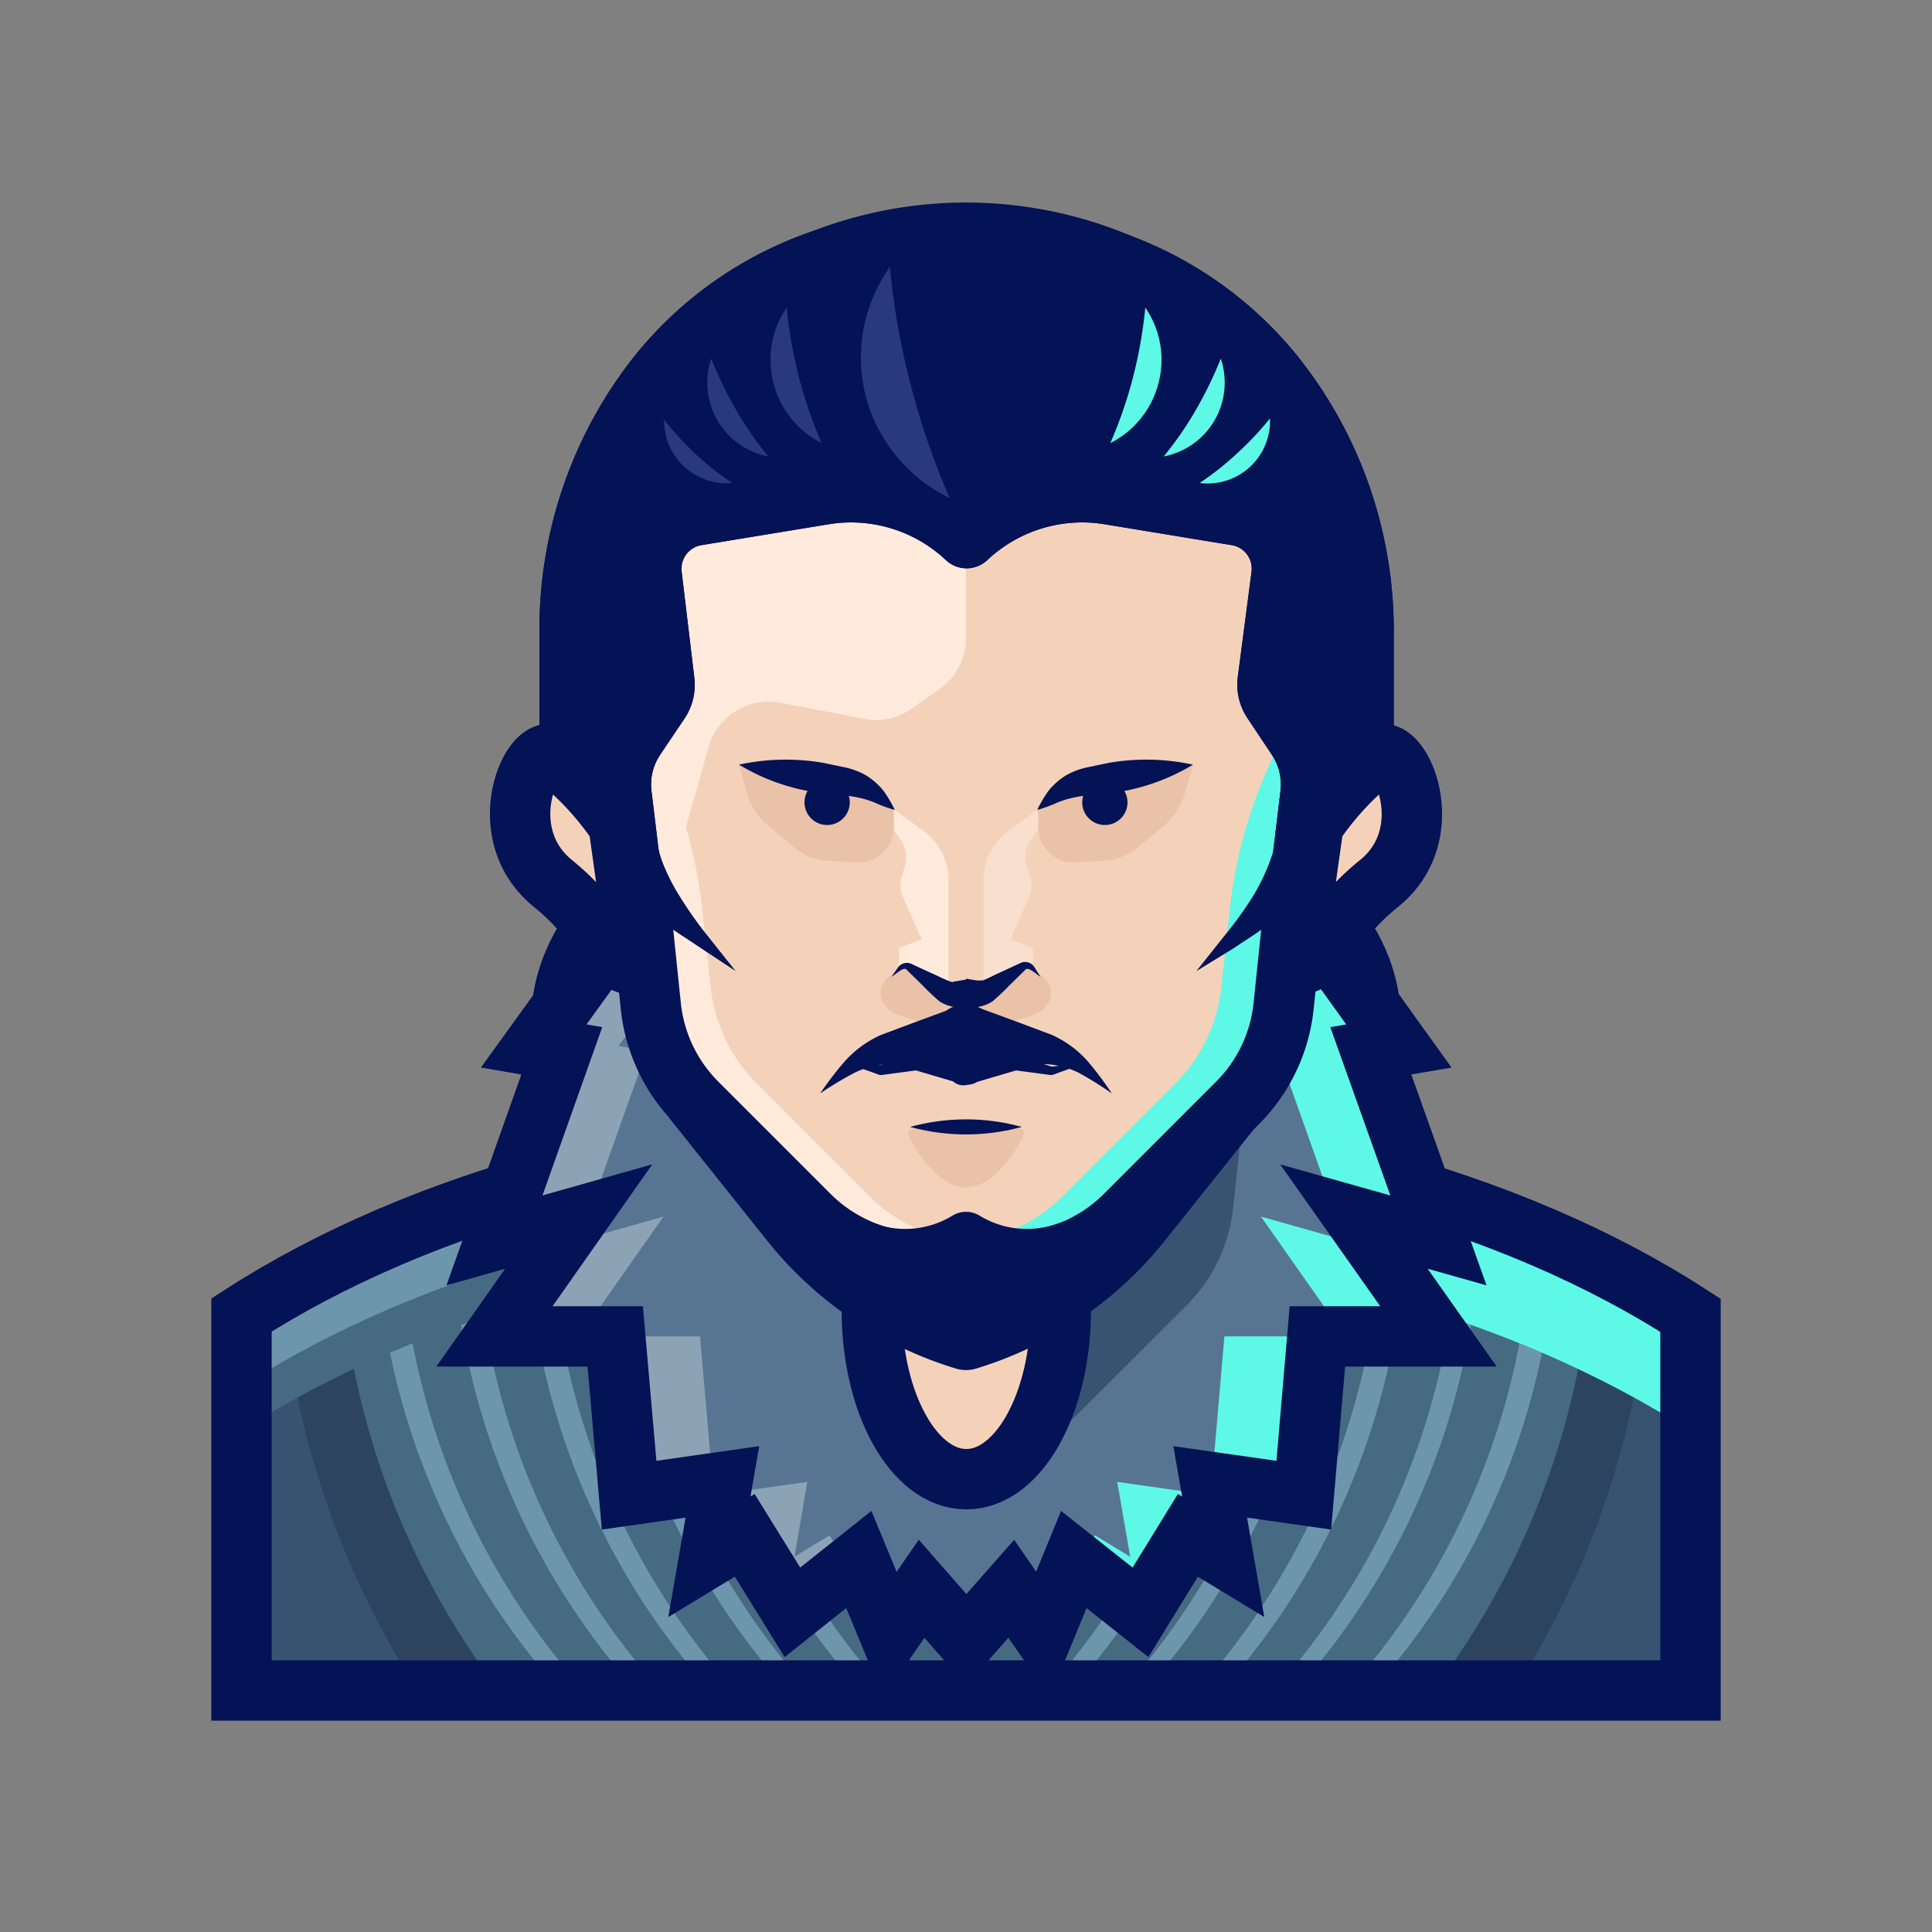 <svg id="art" xmlns="http://www.w3.org/2000/svg" viewBox="0 0 64 64"><rect x="0" y="0" width="64" height="64" fill="#808080" stroke="none"/><defs><style>.cls-1{fill:#041256;}.cls-2{fill:#385272;}.cls-3{fill:#2c4460;}.cls-4{fill:#456a82;}.cls-5{fill:#6d96ad;}.cls-6{fill:#5df9e6;}.cls-14,.cls-7{fill:none;stroke:#041256;stroke-linecap:round;stroke-width:2px;}.cls-7{stroke-miterlimit:10;}.cls-8{fill:#577593;}.cls-9{fill:#8ca3b5;}.cls-10{fill:#f4d2ba;}.cls-11{fill:#eac2a7;}.cls-12{fill:#ffeadc;}.cls-13{fill:#f9dfcd;}.cls-14{stroke-linejoin:round;}.cls-15{fill:#283a7c;}</style></defs><title>game of thrones, game, thrones, series, character, avatar, jon snow</title><ellipse class="cls-1" cx="32" cy="33.79" rx="14.4" ry="8.96"/><path class="cls-2" d="M32,37.33c-9.52,0-18.08,2.41-24,6.23V56H56V43.57C50.09,39.74,41.53,37.33,32,37.33Z"/><path class="cls-3" d="M13.84,56H50.16a28.86,28.86,0,0,0,4.47-13.26,45.14,45.14,0,0,0-20-5.34c-.88,0-1.75-.07-2.65-.07h0c-.89,0-1.76,0-2.64.07a45.09,45.09,0,0,0-20,5.33A28.79,28.79,0,0,0,13.84,56Z"/><path class="cls-4" d="M11.26,41.74A26.06,26.06,0,0,0,16.53,56H47.47a26,26,0,0,0,5.27-14.26A47.78,47.78,0,0,0,32,37.33,47.75,47.75,0,0,0,11.26,41.74Z"/><path class="cls-5" d="M33.62,37.34h-.4a50.1,50.1,0,0,0-20.74,4.18,24,24,0,0,0,5.27,13.54h.81a24,24,0,0,1-5.27-13.54A50,50,0,0,1,33.62,37.34Z"/><path class="cls-5" d="M36.12,37.34h-.41A50.13,50.13,0,0,0,15,41.51a24.07,24.07,0,0,0,5.27,13.54h.81a24,24,0,0,1-5.27-13.54A50,50,0,0,1,36.12,37.34Z"/><path class="cls-5" d="M38.61,37.34H38.2a50.08,50.08,0,0,0-20.73,4.18,24,24,0,0,0,5.27,13.54h.8a24.07,24.07,0,0,1-5.27-13.54A50,50,0,0,1,38.61,37.34Z"/><path class="cls-5" d="M41.1,37.34h-.4A50.1,50.1,0,0,0,20,41.51a24,24,0,0,0,5.27,13.54H26a24,24,0,0,1-5.27-13.54A49.92,49.92,0,0,1,41.1,37.34Z"/><path class="cls-5" d="M43.59,37.34h-.4a50.1,50.1,0,0,0-20.74,4.18,24,24,0,0,0,5.27,13.54h.81a24,24,0,0,1-5.27-13.54A49.92,49.92,0,0,1,43.59,37.34Z"/><path class="cls-5" d="M30.38,37.34h.4a50.1,50.1,0,0,1,20.74,4.18,24,24,0,0,1-5.27,13.54h-.81a24,24,0,0,0,5.27-13.54A50,50,0,0,0,30.38,37.34Z"/><path class="cls-5" d="M27.88,37.34h.41A50.13,50.13,0,0,1,49,41.51a24.07,24.07,0,0,1-5.27,13.54H43a24,24,0,0,0,5.27-13.54A50,50,0,0,0,27.88,37.34Z"/><path class="cls-5" d="M25.39,37.34h.41a50.08,50.08,0,0,1,20.73,4.18,24,24,0,0,1-5.27,13.54h-.8a24.07,24.07,0,0,0,5.27-13.54A50,50,0,0,0,25.39,37.34Z"/><path class="cls-5" d="M22.9,37.34h.4A50.1,50.1,0,0,1,44,41.51a24,24,0,0,1-5.27,13.54H38a24,24,0,0,0,5.27-13.54A49.92,49.92,0,0,0,22.9,37.34Z"/><path class="cls-5" d="M20.41,37.34h.4a50.1,50.1,0,0,1,20.74,4.18,24,24,0,0,1-5.27,13.54h-.81a24,24,0,0,0,5.27-13.54A49.92,49.92,0,0,0,20.41,37.34Z"/><path class="cls-4" d="M32,37.33c-9.52,0-18.08,2.41-24,6.23V47.4c5.91-3.82,14.47-6.23,24-6.23s18.1,2.41,24,6.24V43.57C50.09,39.74,41.53,37.33,32,37.33Z"/><path class="cls-5" d="M32,37.33c-9.52,0-18.08,2.41-24,6.23v2.38c5.91-3.82,14.47-6.23,24-6.23S50.09,42.12,56,46V43.57C50.09,39.74,41.53,37.33,32,37.33Z"/><path class="cls-6" d="M32.2,41.17c9.45,0,17.93,2.44,23.8,6.24V43.57c-5.87-3.8-14.35-6.2-23.8-6.23Z"/><path class="cls-7" d="M32,37.33c-9.52,0-18.08,2.41-24,6.23V56H56V43.57C50.09,39.74,41.53,37.33,32,37.33Z"/><polygon class="cls-8" points="47.65 41.09 45.41 34.81 46.34 34.65 44.3 31.81 44.3 30.13 38.73 30.54 32.01 44.75 25.3 30.54 19.73 30.13 19.73 31.81 17.68 34.65 18.61 34.81 16.38 41.09 19.17 40.3 16.38 44.27 20.38 44.27 20.84 49.53 23.93 49.09 23.5 51.57 24.67 50.86 26.25 53.41 28.45 51.66 29.48 54.15 30.53 52.63 32.01 54.32 33.5 52.63 34.55 54.15 35.57 51.66 37.78 53.41 39.35 50.86 40.52 51.57 40.09 49.09 43.19 49.53 43.64 44.27 47.65 44.27 44.85 40.3 47.65 41.09"/><path class="cls-2" d="M38.73,30.54,32,44.75l-.18,3.76a5.31,5.31,0,0,0,3.78-1.57l3.71-3.7A5.39,5.39,0,0,0,40.85,40l.26-2.41A15.11,15.11,0,0,1,42.29,33a13.1,13.1,0,0,0,.9-2.78Z"/><polygon class="cls-9" points="19.19 41.09 21.42 34.81 20.49 34.65 22.54 31.81 22.54 30.34 19.73 30.13 19.73 31.81 17.68 34.65 18.61 34.81 16.38 41.09 19.17 40.3 16.38 44.27 19.19 44.27 21.98 40.3 19.19 41.09"/><polygon class="cls-9" points="33.42 52.72 33.34 52.63 32.76 53.47 33.42 52.72"/><polygon class="cls-9" points="42.9 49.09 42.98 49.5 43.19 49.53 43.22 49.13 42.9 49.09"/><polygon class="cls-9" points="34.82 44.75 41.54 30.54 44.3 30.34 44.3 30.13 38.73 30.54 33.42 41.77 34.82 44.75"/><polygon class="cls-9" points="27.48 50.86 26.32 51.57 26.74 49.09 23.86 49.5 23.5 51.57 24.67 50.86 26.25 53.41 28.13 51.91 27.48 50.86"/><polygon class="cls-9" points="23.19 44.27 20.38 44.27 20.84 49.53 23.61 49.13 23.19 44.27"/><polygon class="cls-9" points="38.38 51.66 37.69 53.34 37.78 53.41 38.7 51.91 38.38 51.66"/><polygon class="cls-9" points="34.08 53.47 34.55 54.15 34.59 54.05 34.08 53.47"/><polygon class="cls-6" points="44.56 41.09 42.33 34.81 43.26 34.65 41.22 31.81 41.22 30.34 44.03 30.13 44.03 31.81 46.07 34.65 45.14 34.81 47.38 41.09 44.58 40.3 47.38 44.27 44.56 44.27 41.77 40.3 44.56 41.09"/><polygon class="cls-6" points="30.34 52.72 30.42 52.63 31 53.47 30.34 52.72"/><polygon class="cls-6" points="20.85 49.09 20.78 49.5 20.57 49.53 20.53 49.13 20.85 49.09"/><polygon class="cls-6" points="28.93 44.75 22.21 30.54 19.46 30.34 19.46 30.13 25.03 30.54 30.34 41.77 28.93 44.75"/><polygon class="cls-6" points="36.27 50.86 37.44 51.57 37.01 49.09 39.9 49.5 40.25 51.57 39.08 50.86 37.51 53.41 35.62 51.91 36.27 50.86"/><polygon class="cls-6" points="40.56 44.27 43.38 44.27 42.92 49.53 40.14 49.13 40.56 44.27"/><polygon class="cls-6" points="25.37 51.66 26.07 53.34 25.98 53.41 25.05 51.91 25.37 51.66"/><polygon class="cls-6" points="29.68 53.47 29.21 54.15 29.17 54.05 29.68 53.47"/><ellipse class="cls-10" cx="32.01" cy="43.4" rx="3.13" ry="5.6"/><ellipse class="cls-7" cx="32.01" cy="43.4" rx="3.13" ry="5.6"/><polygon class="cls-7" points="47.65 41.09 45.41 34.81 46.34 34.65 44.3 31.81 44.3 30.13 38.73 30.54 32.01 41.82 25.3 30.54 19.73 30.13 19.73 31.81 17.68 34.65 18.61 34.81 16.38 41.09 19.17 40.3 16.38 44.27 20.38 44.27 20.84 49.53 23.93 49.09 23.5 51.57 24.67 50.86 26.25 53.41 28.45 51.66 29.48 54.15 30.53 52.63 32.01 54.32 33.5 52.63 34.55 54.15 35.57 51.66 37.78 53.41 39.35 50.86 40.52 51.57 40.09 49.09 43.19 49.53 43.64 44.27 47.65 44.27 44.85 40.3 47.65 41.09"/><path class="cls-10" d="M45.09,20.9a13.09,13.09,0,1,0-25,5.33,15.52,15.52,0,0,1,1.22,4.7l.25,2.41a5.32,5.32,0,0,0,1.54,3.21l3.71,3.71a5.34,5.34,0,0,0,3.77,1.56h2.92a5.34,5.34,0,0,0,3.77-1.56l3.71-3.71a5.32,5.32,0,0,0,1.54-3.21l.25-2.41a14.84,14.84,0,0,1,1.19-4.63A13,13,0,0,0,45.09,20.9Z"/><path class="cls-11" d="M33.93,37.5c0,.16-.86,1.84-1.93,1.84s-1.93-1.68-1.93-1.84.86-.3,1.93-.3S33.93,37.33,33.93,37.5Z"/><path class="cls-12" d="M22.47,13.9,21.87,25l-.68,1.12,1.28,2.17,1-3.53a2.08,2.08,0,0,1,2.4-1.48l2.74.53a2,2,0,0,0,1.59-.34l.89-.62A2.07,2.07,0,0,0,32,21.1V16.56Z"/><path class="cls-11" d="M34.41,32.25,34,32l-2,.71L30,32l-.42.25c-.64.38-.51,1.15.23,1.39l2.18.7,2.18-.7C34.92,33.4,35.05,32.63,34.41,32.25Z"/><path class="cls-12" d="M28.6,26.08l2,1.45a2,2,0,0,1,.82,1.61v3.78L30,32l-.22.08,0-.68.75-.28-.64-1.45a1,1,0,0,1,0-.69l.09-.31a1,1,0,0,0-.15-.86Z"/><path class="cls-13" d="M35.4,26.08l-2,1.45a2,2,0,0,0-.82,1.61v3.78L34,32l.22.08,0-.68-.75-.28.64-1.45a1,1,0,0,0,0-.69L34,28.67a1,1,0,0,1,.15-.86Z"/><path class="cls-12" d="M35.47,41.17H32.55a5.34,5.34,0,0,1-3.77-1.56L25.07,35.9a5.36,5.36,0,0,1-1.53-3.21l-.26-2.41a15.6,15.6,0,0,0-1.22-4.7A13.06,13.06,0,0,1,29,8.16,13.16,13.16,0,0,0,19,19.27a13,13,0,0,0,1,7,15.52,15.52,0,0,1,1.22,4.7l.25,2.41a5.32,5.32,0,0,0,1.54,3.21l3.71,3.71a5.34,5.34,0,0,0,3.77,1.56h2.92a5.32,5.32,0,0,0,2.61-.71C35.87,41.13,35.67,41.17,35.47,41.17Z"/><path class="cls-6" d="M28.53,41.17h2.92a5.34,5.34,0,0,0,3.77-1.56l3.71-3.71a5.36,5.36,0,0,0,1.53-3.21l.26-2.41a15.6,15.6,0,0,1,1.22-4.7A13.06,13.06,0,0,0,35,8.16,13.16,13.16,0,0,1,45,19.27a13,13,0,0,1-1,7,15.52,15.52,0,0,0-1.22,4.7l-.25,2.41a5.32,5.32,0,0,1-1.54,3.21l-3.71,3.71a5.34,5.34,0,0,1-3.77,1.56H30.54a5.32,5.32,0,0,1-2.61-.71C28.13,41.13,28.33,41.17,28.53,41.17Z"/><path class="cls-1" d="M32,33.42l-.36-.06a1.22,1.22,0,0,1-.52-.19,7.5,7.5,0,0,1-.56-.53l-.51-.5c-.1-.14-.32.09-.52.22l.21-.3a.36.36,0,0,1,.43-.14l.67.31c.21.09.48.23.63.28s.07,0,.17,0l.36-.06Z"/><path class="cls-1" d="M34.47,32.36c-.2-.13-.42-.36-.52-.22l-.51.5a7.5,7.5,0,0,1-.56.53,1.22,1.22,0,0,1-.52.19l-.36.06v-1l.36.06c.1,0,.1,0,.17,0s.42-.19.63-.28l.67-.31a.36.36,0,0,1,.43.14Z"/><path class="cls-1" d="M28,35.2l1.21.09h-.07l1.15-.37h.11l1.7,0a.49.49,0,0,1,.49.51.52.52,0,0,1-.52.5.61.61,0,0,1-.13,0l-1.63-.48h.1l-1.2.16h-.07Z"/><path class="cls-1" d="M36,35.2l-1.14.41h-.07l-1.2-.16h.1l-1.63.48a.5.5,0,0,1-.63-.34.5.5,0,0,1,.34-.62.3.3,0,0,1,.13,0l1.7,0h.11l1.15.37h-.07Z"/><path class="cls-1" d="M30.15,37.33a7,7,0,0,1,3.7,0,7,7,0,0,1-3.7,0Z"/><path class="cls-11" d="M24.48,25.33l.26.92a2.27,2.27,0,0,0,.71,1.11l.9.74a1.83,1.83,0,0,0,1,.41l1,.06a1.18,1.18,0,0,0,1.26-1.15v-.59L28.43,26Z"/><path class="cls-1" d="M24.48,25.33a7.3,7.3,0,0,1,2.79-.06l.67.14a2.46,2.46,0,0,1,.74.27,2.27,2.27,0,0,1,.59.52,4,4,0,0,1,.37.63,4.55,4.55,0,0,1-.68-.25,3.18,3.18,0,0,0-.58-.17,3.41,3.41,0,0,0-.59-.07l-.68-.08A6.93,6.93,0,0,1,24.48,25.33Z"/><circle class="cls-1" cx="27.4" cy="26.58" r="0.75"/><path class="cls-11" d="M39.52,25.33l-.26.92a2.27,2.27,0,0,1-.71,1.11l-.9.74a1.83,1.83,0,0,1-1,.41l-1,.06a1.18,1.18,0,0,1-1.26-1.15v-.59L35.57,26Z"/><path class="cls-1" d="M39.52,25.33a6.93,6.93,0,0,1-2.63.93l-.68.08a3.41,3.41,0,0,0-.59.07,3.18,3.18,0,0,0-.58.17,4.55,4.55,0,0,1-.68.25,4,4,0,0,1,.37-.63,2.27,2.27,0,0,1,.59-.52,2.46,2.46,0,0,1,.74-.27l.67-.14A7.3,7.3,0,0,1,39.52,25.33Z"/><circle class="cls-1" cx="36.6" cy="26.58" r="0.75"/><path class="cls-1" d="M27.17,36.22A11,11,0,0,1,28,35.14a3.53,3.53,0,0,1,1.17-.85l1.28-.48,1.23-.45a1,1,0,0,1,1.3.6,1,1,0,0,1-.6,1.31,1.31,1.31,0,0,1-.38.06l-2.58-.08a2.78,2.78,0,0,0-1.12.29A12.06,12.06,0,0,0,27.17,36.22Z"/><path class="cls-1" d="M36.83,36.22a12.06,12.06,0,0,0-1.09-.68,2.78,2.78,0,0,0-1.12-.29L32,35.33a1,1,0,0,1-1.05-1,1,1,0,0,1,1-1.05,1,1,0,0,1,.38.07l1.23.45,1.28.48a3.53,3.53,0,0,1,1.17.85A11,11,0,0,1,36.83,36.22Z"/><path class="cls-1" d="M24.37,32.17l-1.27-.84c-.41-.28-.85-.54-1.28-.89a8.4,8.4,0,0,1-1.16-1.15l-1-1.22,1.76-1,.49,1.4a6.74,6.74,0,0,0,.63,1.26A12.82,12.82,0,0,0,23.44,31Z"/><path class="cls-1" d="M39.63,32.17,40.56,31a12.82,12.82,0,0,0,.87-1.19,6.74,6.74,0,0,0,.63-1.26l.49-1.4,1.76,1-1,1.22a8.4,8.4,0,0,1-1.16,1.15c-.43.35-.87.61-1.28.89Z"/><path class="cls-14" d="M45.09,20.9a13.09,13.09,0,1,0-25,5.33,15.52,15.52,0,0,1,1.22,4.7l.25,2.41a5.32,5.32,0,0,0,1.54,3.21l3.71,3.71a5.34,5.34,0,0,0,3.77,1.56h2.92a5.34,5.34,0,0,0,3.77-1.56l3.71-3.71a5.32,5.32,0,0,0,1.54-3.21l.25-2.41a14.84,14.84,0,0,1,1.19-4.63A13,13,0,0,0,45.09,20.9Z"/><path class="cls-1" d="M35.53,40.37l-.55.18a3,3,0,0,1-2.53-.28h0a.86.86,0,0,0-.9,0h0a3,3,0,0,1-2.53.28l-.55-.18L22.14,37l3.25,4.07a12.74,12.74,0,0,0,6.29,4.27h0a1.16,1.16,0,0,0,.64,0h0a12.74,12.74,0,0,0,6.29-4.27L41.86,37Z"/><path class="cls-1" d="M43,11.82a12.91,12.91,0,0,0-6.78-4.4h0a16,16,0,0,0-8.52,0h0A12.91,12.91,0,0,0,21,11.82a14.55,14.55,0,0,0-3.13,9V24a2,2,0,0,0,.59,1.41L21.92,29l-.34-2.81A1.77,1.77,0,0,1,21.87,25l.78-1.16A2,2,0,0,0,23,22.45l-.42-3.52a.79.79,0,0,1,.65-.87l4.2-.69a4.58,4.58,0,0,1,3.9,1.18,1,1,0,0,0,1.38,0,4.58,4.58,0,0,1,3.9-1.18l4.2.69a.79.79,0,0,1,.65.87L41,22.45a2,2,0,0,0,.33,1.35L42.13,25a1.77,1.77,0,0,1,.29,1.18L42.08,29l3.5-3.55A2,2,0,0,0,46.17,24V20.84A14.55,14.55,0,0,0,43,11.82Z"/><path class="cls-1" d="M43,11.82a12.91,12.91,0,0,0-6.78-4.4h0a16,16,0,0,0-8.52,0h0A12.91,12.91,0,0,0,21,11.82a14.55,14.55,0,0,0-3.13,9V24a2,2,0,0,0,.59,1.41L21.92,29l-.34-2.81A1.77,1.77,0,0,1,21.87,25l.78-1.16A2,2,0,0,0,23,22.45l-.42-3.52a.79.79,0,0,1,.65-.87l4.2-.69a4.58,4.58,0,0,1,3.9,1.18,1,1,0,0,0,1.38,0,4.58,4.58,0,0,1,3.9-1.18l4.2.69a.79.79,0,0,1,.65.87L41,22.45a2,2,0,0,0,.33,1.35L42.13,25a1.77,1.77,0,0,1,.29,1.18L42.08,29l3.5-3.55A2,2,0,0,0,46.17,24V20.84A14.55,14.55,0,0,0,43,11.82Z"/><path class="cls-15" d="M26.46,12.47a15.19,15.19,0,0,1-.4-2.28,3.05,3.05,0,0,0-.44,2.49,3.09,3.09,0,0,0,1.6,2A14.67,14.67,0,0,1,26.46,12.47Z"/><path class="cls-15" d="M30.17,12.75a24,24,0,0,1-.69-3.91,5.18,5.18,0,0,0-.8,4.29,5.24,5.24,0,0,0,2.78,3.37A24.62,24.62,0,0,1,30.17,12.75Z"/><path class="cls-15" d="M24.38,13.57a13,13,0,0,1-.82-1.69,2.49,2.49,0,0,0,1.89,3.24A11.42,11.42,0,0,1,24.38,13.57Z"/><path class="cls-15" d="M23,15A10.28,10.28,0,0,1,22,13.9,2.07,2.07,0,0,0,24.26,16,9.63,9.63,0,0,1,23,15Z"/><path class="cls-6" d="M37.54,12.47a15.19,15.19,0,0,0,.4-2.28,3.05,3.05,0,0,1,.44,2.49,3.09,3.09,0,0,1-1.6,2A14.67,14.67,0,0,0,37.54,12.47Z"/><path class="cls-6" d="M39.62,13.57a13,13,0,0,0,.82-1.69,2.49,2.49,0,0,1-1.89,3.24A11.42,11.42,0,0,0,39.62,13.57Z"/><path class="cls-6" d="M41,15a10.28,10.28,0,0,0,1.07-1.14A2.07,2.07,0,0,1,39.74,16,9.63,9.63,0,0,0,41,15Z"/><path class="cls-10" d="M20.49,27.33A10.06,10.06,0,0,0,18.31,25c-.75-.32-2,2.63,0,4.26s1.48,2.54,2.84,2.75Z"/><path class="cls-14" d="M20.49,27.33A10.06,10.06,0,0,0,18.31,25c-.75-.32-2,2.63,0,4.26s1.48,2.54,2.84,2.75Z"/><path class="cls-10" d="M43.51,27.33A10.06,10.06,0,0,1,45.69,25c.75-.32,2,2.64,0,4.26S44.21,31.79,42.85,32Z"/><path class="cls-14" d="M43.51,27.33A10.06,10.06,0,0,1,45.69,25c.75-.32,2,2.64,0,4.26S44.21,31.79,42.85,32Z"/></svg>